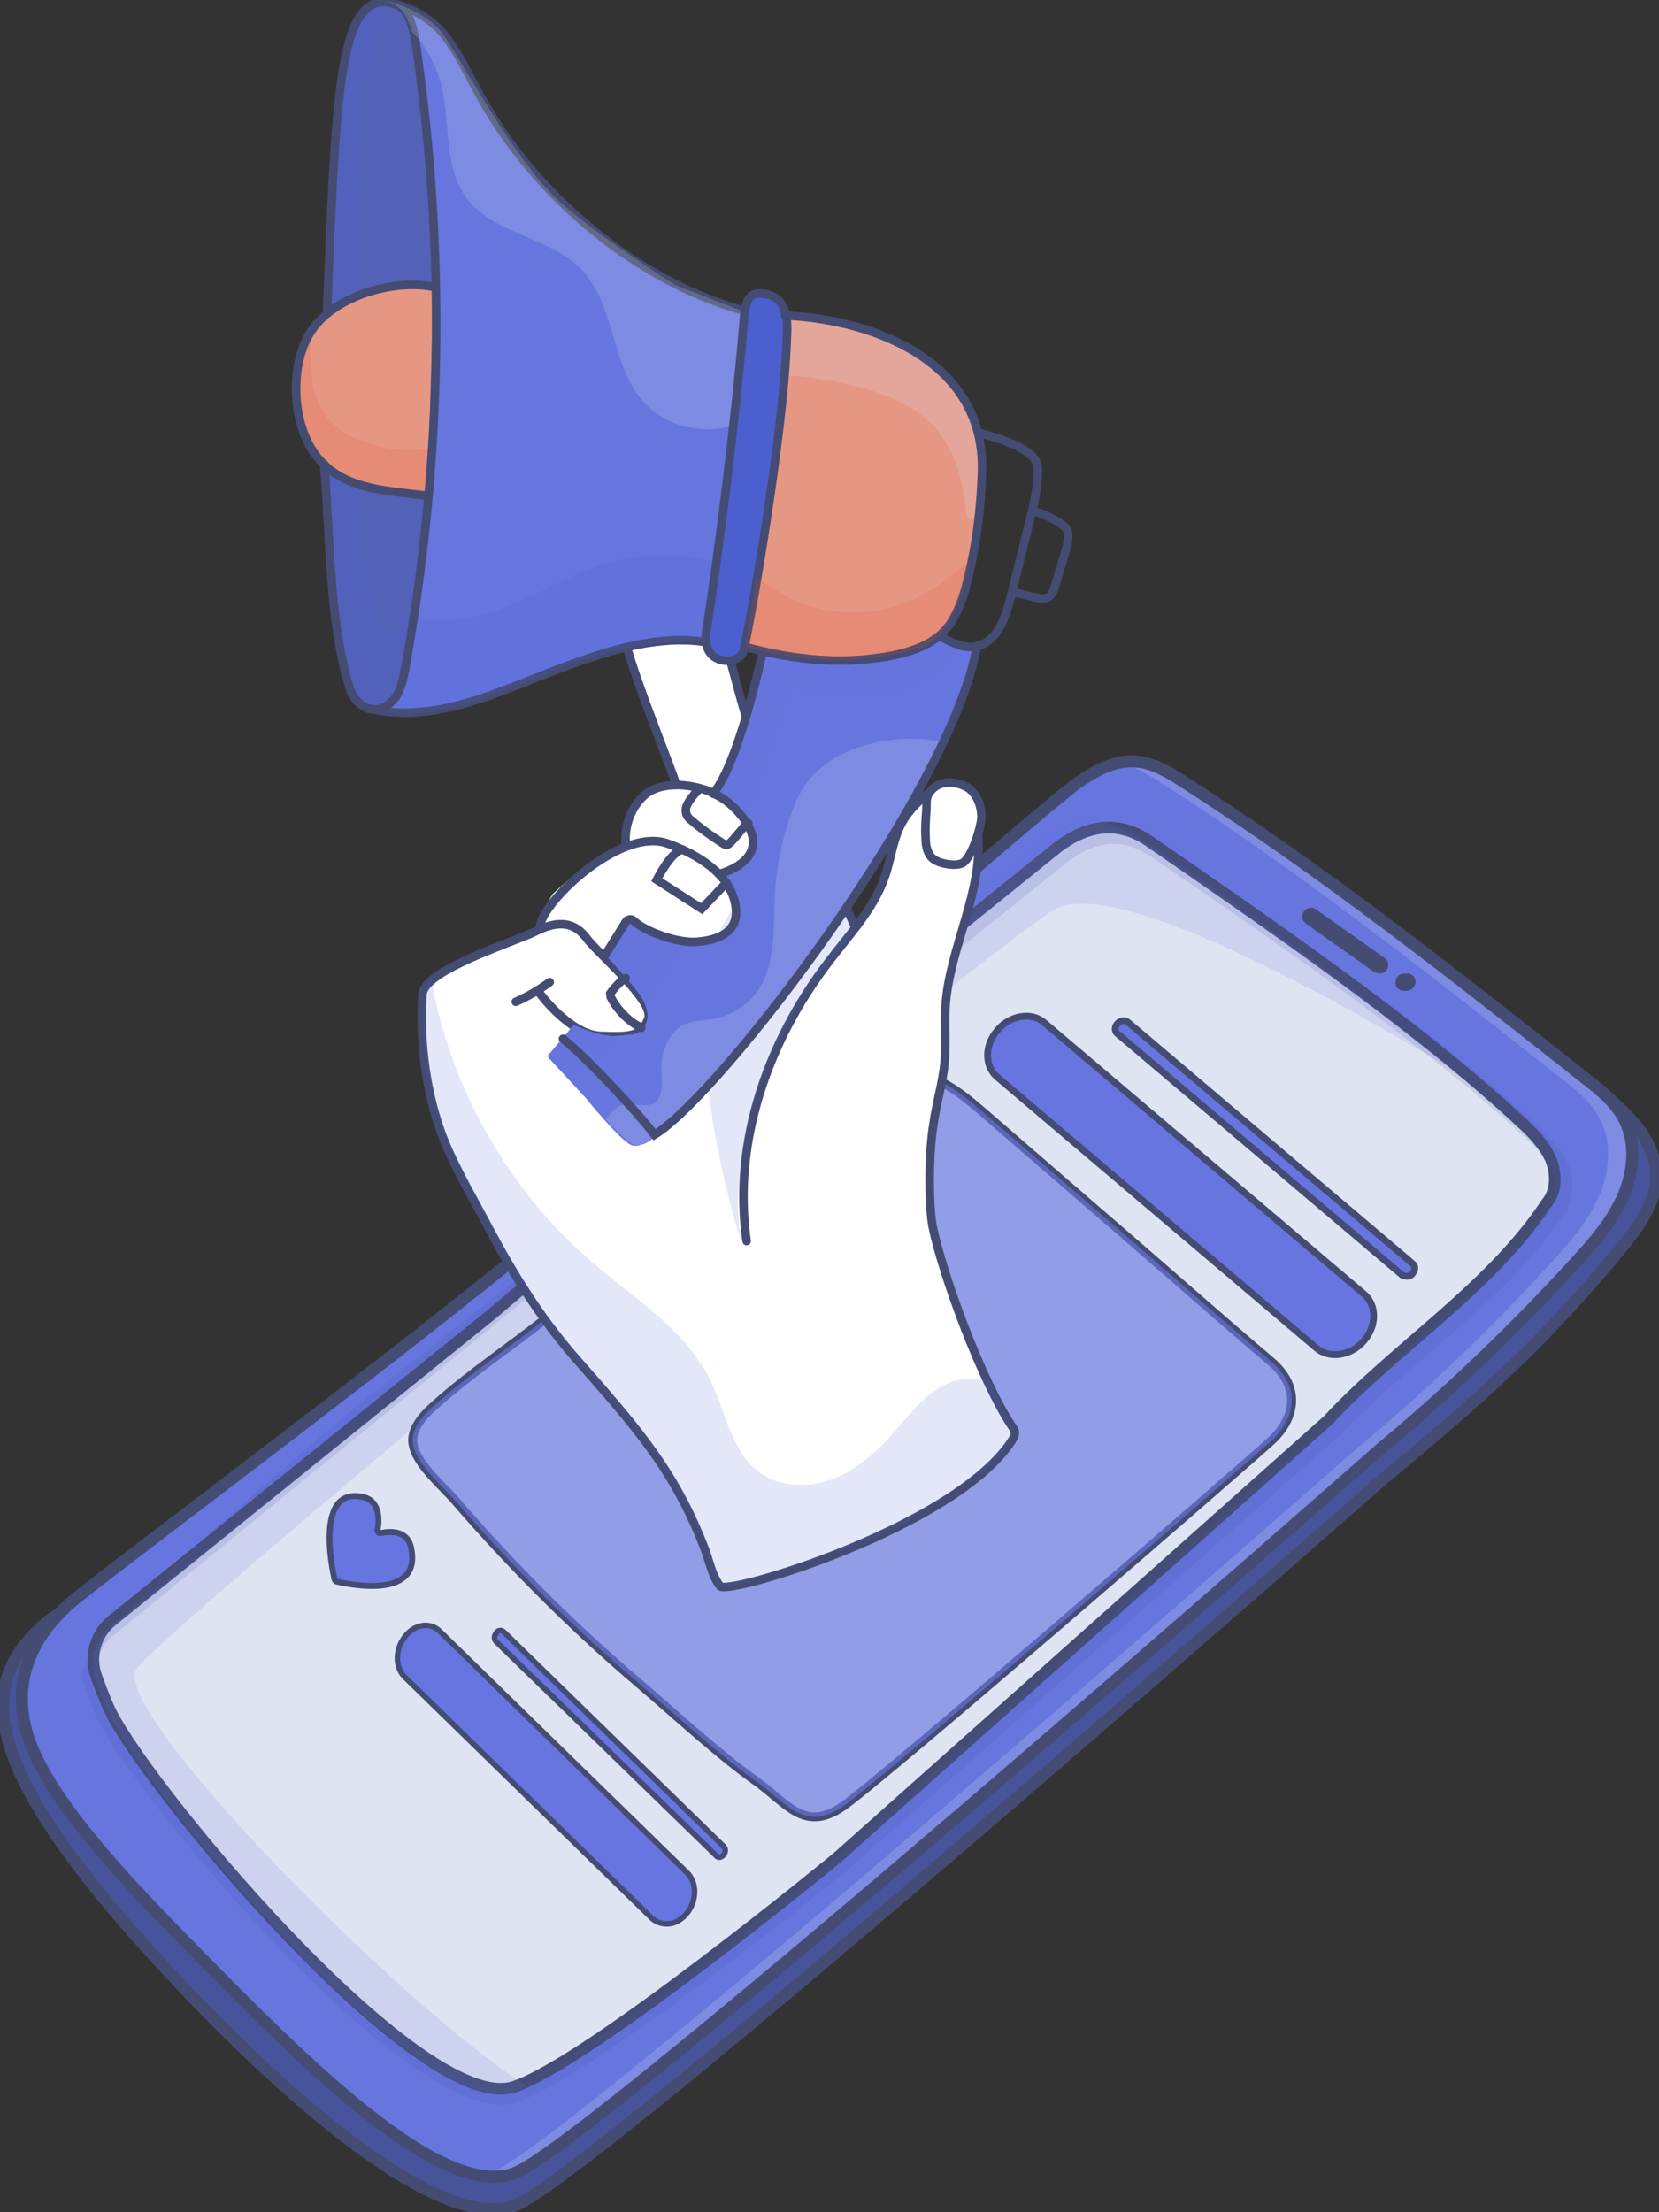<svg width="135" height="180" viewBox="0 0 135 180" fill="none" xmlns="http://www.w3.org/2000/svg">
<rect x="0" y="0" width="135" height="180" fill="#333333" stroke="none"/>
<g clip-path="url(#clip0)">
<path d="M32.697 112.459C22.017 121.066 5.528 130.473 3.889 131.931C2.577 133.154 0.001 134.894 0.235 138.986C0.563 143.737 4.357 151.356 13.585 160.293C25.155 171.487 34.524 181.882 41.925 179.436C48.389 177.272 112.469 120.408 112.469 120.408C118.091 115.752 123.009 111.565 127.927 106.157C129.38 104.557 131.581 102.159 132.846 100.371C135.984 95.95 135.188 93.363 132.331 90.682C131.16 89.6 130.223 91.247 128.958 90.259C118.372 81.887 107.785 73.515 96.402 66.225C95.091 65.378 93.686 64.531 92.14 64.531C90.5 64.531 89.048 65.378 87.69 66.319C85.488 67.777 74.386 77.56 60.709 88.425" fill="#47549B"/>
<path d="M32.698 112.459C22.017 121.066 5.576 130.52 3.889 131.931C-1.685 136.682 -2.528 142.937 13.586 160.293C23.329 170.782 35.883 181.741 41.926 179.436C48.296 176.99 112.47 120.408 112.47 120.408C118.091 115.752 123.01 111.565 127.928 106.157C129.38 104.557 131.535 102.112 132.847 100.371C135.329 97.032 135.142 94.821 133.784 92.47C130.692 87.202 107.739 73.515 96.403 66.225C95.092 65.378 93.686 64.531 92.141 64.531C90.501 64.531 89.049 65.378 87.691 66.319C85.489 67.777 74.387 77.56 60.709 88.425" stroke="#444C73" stroke-width="0.979" stroke-miterlimit="10"/>
<path d="M32.697 109.825C22.017 118.432 7.262 129.062 5.622 130.52C4.217 131.837 1.266 134.8 1.828 139.175C2.437 143.549 6.559 149.287 14.803 157.706C24.828 167.959 35.929 179.107 41.925 176.802C48.249 174.356 112.47 117.774 112.47 117.774C118.091 113.118 123.338 108.038 128.256 102.676C129.708 101.077 131.16 99.431 132.05 97.408C132.94 95.433 133.174 93.034 132.191 91.106C131.488 89.695 130.177 88.66 128.912 87.672C118.325 79.3 107.739 70.928 96.356 63.638C95.045 62.791 93.639 61.944 92.094 61.944C90.454 61.944 89.002 62.791 87.644 63.732C85.442 65.19 74.2 75.913 60.475 86.778" fill="#6676DE"/>
<path opacity="0.2" d="M39.958 176.802C46.282 174.356 110.503 117.774 110.503 117.774C116.124 113.117 121.37 108.038 126.289 102.676C127.741 101.077 129.193 99.43 130.083 97.408C130.973 95.433 131.207 93.034 130.223 91.106C129.521 89.694 128.209 88.66 126.944 87.672C116.358 79.3 105.772 70.928 94.389 63.638C93.358 62.979 92.234 62.273 91.063 62.038C91.391 61.944 91.766 61.897 92.141 61.944C93.686 61.991 95.091 62.838 96.403 63.638C107.739 70.928 118.372 79.3 128.959 87.672C130.223 88.66 131.488 89.694 132.238 91.106C133.221 93.034 132.987 95.433 132.097 97.408C131.207 99.383 129.755 101.077 128.303 102.676C123.384 108.085 118.091 113.117 112.517 117.774C112.517 117.774 48.343 174.356 41.972 176.802C41.129 177.131 40.145 177.178 39.115 177.037C39.396 176.99 39.677 176.943 39.958 176.802Z" fill="#DFE4F2"/>
<path d="M34.57 111.471L9.088 131.884C7.776 132.966 7.261 134.753 7.823 136.352C8.057 137.011 8.338 137.763 8.76 138.751C11.008 144.348 34.148 172.333 41.83 169.794C47.92 167.771 68.109 151.168 68.109 151.168L108.066 115.563C113.64 109.543 121.275 104.839 125.866 97.878C126.709 96.891 126.662 95.385 126.147 94.21C125.585 93.034 124.648 92.093 123.664 91.2C115.139 83.298 103.1 75.067 93.498 68.435C91.718 67.212 89.188 66.553 86.05 68.952L60.614 89.459" fill="#DFE4F2"/>
<path d="M38.881 104.793C28.201 113.4 7.262 129.015 5.622 130.52C4.077 131.931 0.798 135.271 2.062 140.539C3.093 144.819 7.496 150.275 14.803 157.706C24.828 167.959 35.929 179.107 41.925 176.802C48.249 174.356 112.47 117.774 112.47 117.774C118.091 113.118 123.338 108.038 128.256 102.676C129.708 101.077 131.16 99.431 132.05 97.408C132.94 95.433 133.174 93.034 132.191 91.106C131.488 89.695 130.177 88.66 128.912 87.672C118.325 79.3 107.739 70.928 96.356 63.638C95.045 62.791 93.639 61.944 92.094 61.944C90.454 61.944 89.002 62.791 87.644 63.732C85.442 65.19 52.278 94.21 38.553 105.075" stroke="#444C73" stroke-width="0.979" stroke-miterlimit="10"/>
<path d="M40.097 106.862L9.088 131.884C7.776 132.966 7.261 134.753 7.823 136.352C8.057 137.011 8.338 137.763 8.76 138.751C11.008 144.348 34.148 172.333 41.83 169.794C47.92 167.771 68.109 151.168 68.109 151.168L108.066 115.563C113.64 109.543 121.275 104.839 125.866 97.878C126.709 96.891 126.662 95.385 126.147 94.21C125.585 93.034 124.648 92.093 123.664 91.2C115.139 83.298 103.1 75.067 93.498 68.435C91.718 67.212 89.188 66.553 86.05 68.952L60.614 89.459L40.097 106.862Z" stroke="#444C73" stroke-width="0.945" stroke-miterlimit="10"/>
<path opacity="0.15" d="M28.902 114.482L60.802 89.177L86.003 69.047C88.861 66.93 91.718 66.742 94.341 68.529L95.793 69.517C105.068 75.867 116.638 83.815 124.836 91.341C125.96 92.376 126.897 93.316 127.506 94.539C128.208 96.091 128.115 97.784 127.178 98.913C124.32 103.24 120.198 106.768 116.264 110.155C113.828 112.224 111.298 114.388 109.144 116.692L68.765 152.344C67.922 153.003 48.202 169.041 42.018 171.064C41.644 171.205 41.222 171.252 40.8 171.252C31.526 171.252 9.837 144.631 7.823 139.645C7.449 138.751 7.167 137.952 6.886 137.246C6.137 135.412 6.746 133.295 28.902 114.482ZM8.151 136.823C8.432 137.528 8.713 138.328 9.088 139.175C10.165 141.856 16.583 150.228 23.562 157.518C31.9 166.172 38.646 170.782 41.597 169.794C47.546 167.866 67.688 151.451 67.875 151.309L108.16 115.705C110.361 113.353 112.891 111.189 115.327 109.073C119.215 105.733 123.196 102.3 126.007 98.114L126.054 98.067C126.756 97.267 126.616 95.997 126.241 95.151C125.773 94.116 124.883 93.269 123.899 92.376C115.795 84.897 104.272 76.995 95.044 70.646L93.592 69.658C91.437 68.2 89.236 68.341 86.893 70.128L61.786 90.212L9.182 133.107C8.057 134.001 7.636 135.459 8.151 136.823Z" fill="#4455B0"/>
<path d="M112.28 79.206C112.515 79.206 112.702 79.112 112.843 78.924C113.077 78.594 112.983 78.171 112.655 77.936L107.081 73.985C106.753 73.75 106.331 73.844 106.097 74.173C105.863 74.502 105.957 74.926 106.285 75.161L111.859 79.112C111.999 79.159 112.14 79.206 112.28 79.206Z" fill="#444C73"/>
<path d="M113.593 79.723C113.64 79.582 113.687 79.488 113.78 79.394L113.921 79.3C114.014 79.253 114.155 79.206 114.296 79.206H114.483C114.577 79.206 114.67 79.206 114.764 79.253C114.858 79.3 114.904 79.347 114.998 79.394C115.045 79.441 115.092 79.535 115.139 79.629C115.186 79.723 115.186 79.817 115.186 79.912C115.186 79.959 115.186 80.053 115.139 80.1C115.092 80.241 115.045 80.335 114.951 80.429L114.811 80.523C114.717 80.57 114.577 80.617 114.436 80.617H114.249C114.155 80.617 114.061 80.617 113.968 80.57C113.874 80.523 113.827 80.476 113.733 80.429C113.687 80.382 113.64 80.288 113.593 80.194C113.546 80.1 113.546 80.006 113.546 79.912C113.593 79.865 113.593 79.77 113.593 79.723Z" fill="#444C73"/>
<path opacity="0.15" d="M8.761 139.127C8.386 138.187 8.058 137.387 7.824 136.729C7.215 135.129 7.73 133.295 9.089 132.213L37.99 109.214L60.475 89.647L84.88 68.153C88.018 65.754 90.548 66.789 93.265 68.576C98.979 72.339 105.303 76.948 111.393 81.557C111.393 81.557 118.747 87.296 118.419 87.154C115.374 85.414 91.391 70.551 85.676 74.079C79.352 77.936 13.445 132.448 11.103 135.788C8.855 139.033 32.088 162.785 42.862 169.747C42.441 169.935 42.066 170.076 41.738 170.217C34.056 172.804 10.962 144.724 8.761 139.127Z" fill="#6676DE"/>
<path d="M89.283 98.537C86.238 95.903 83.146 93.222 80.102 90.588C78.79 89.46 77.431 88.284 75.745 87.672C70.686 85.791 63.613 91.999 59.866 94.728C54.572 98.631 49.748 103.005 44.642 107.097C41.55 109.59 38.224 111.754 35.32 114.388C34.571 115.046 33.868 115.799 33.634 116.739C33.165 118.574 35.929 120.784 37.007 122.054C41.55 127.322 46.656 132.449 52.043 137.011C54.853 139.41 58.46 142.749 61.505 144.913C64.035 146.7 65.44 149.146 68.578 146.983C71.904 144.678 101.696 118.856 103.523 117.163C105.49 115.281 105.771 112.836 103.523 110.86C99.026 107.05 93.779 102.394 89.283 98.537Z" stroke="#444C73" stroke-width="0.728" stroke-miterlimit="10" stroke-linecap="round"/>
<path opacity="0.64" d="M89.283 98.537C86.238 95.903 83.146 93.222 80.102 90.588C78.79 89.46 77.431 88.284 75.745 87.672C70.686 85.791 63.613 91.999 59.866 94.728C54.572 98.631 49.748 103.005 44.642 107.097C41.55 109.59 38.224 111.754 35.32 114.388C34.571 115.046 33.868 115.799 33.634 116.739C33.165 118.574 35.929 120.784 37.007 122.054C41.55 127.322 46.656 132.449 52.043 137.011C54.853 139.41 58.46 142.749 61.505 144.913C64.035 146.7 65.44 149.146 68.578 146.983C71.904 144.678 101.696 118.856 103.523 117.163C105.49 115.281 105.771 112.836 103.523 110.86C99.026 107.05 93.779 102.394 89.283 98.537Z" fill="#6775E1"/>
<path d="M54.431 156.53C54.993 156.483 55.508 156.154 55.93 155.637C56.726 154.602 56.726 153.144 55.883 152.344L35.788 132.731C34.991 131.931 33.68 132.166 32.93 133.201C32.134 134.236 32.134 135.694 32.977 136.494L53.073 156.107C53.447 156.436 53.963 156.577 54.431 156.53Z" fill="#6775E1" stroke="#444C73" stroke-width="0.447" stroke-miterlimit="10" stroke-linecap="round"/>
<path d="M58.553 151.122C58.647 151.122 58.787 151.027 58.881 150.933C59.068 150.698 59.068 150.416 58.881 150.228L40.987 132.778C40.8 132.59 40.519 132.637 40.378 132.872C40.191 133.107 40.191 133.39 40.378 133.578L58.272 150.98C58.319 151.075 58.459 151.122 58.553 151.122Z" fill="#6775E1" stroke="#444C73" stroke-width="0.447" stroke-miterlimit="10" stroke-linecap="round"/>
<path d="M29.605 121.819C30.916 122.148 30.87 123.7 30.729 124.453C30.682 124.641 30.823 124.782 31.01 124.735C31.666 124.594 33.118 124.453 33.446 125.911C34.383 130.191 28.387 128.921 27.403 128.686C27.31 128.686 27.263 128.592 27.216 128.498C26.982 127.416 25.67 120.878 29.605 121.819Z" fill="#6775E1" stroke="#444C73" stroke-width="0.481" stroke-miterlimit="10" stroke-linecap="round"/>
<path d="M109.002 110.201C109.704 110.107 110.454 109.731 110.969 109.12C112.047 107.897 112.047 106.203 111.016 105.31L84.972 83.204C83.941 82.31 82.208 82.592 81.177 83.815C80.1 85.038 80.1 86.731 81.131 87.625L107.175 109.731C107.643 110.107 108.299 110.295 109.002 110.201Z" fill="#6775E1" stroke="#444C73" stroke-width="0.551" stroke-miterlimit="10" stroke-linecap="round"/>
<path d="M114.53 103.852C114.67 103.852 114.858 103.758 114.951 103.617C115.186 103.334 115.186 103.005 114.951 102.817L91.764 83.157C91.53 82.969 91.155 83.016 90.921 83.298C90.687 83.58 90.687 83.909 90.921 84.097L114.108 103.758C114.249 103.805 114.389 103.852 114.53 103.852Z" fill="#6775E1" stroke="#444C73" stroke-width="0.551" stroke-miterlimit="10" stroke-linecap="round"/>
<path d="M60.615 57.993C60.287 57.335 58.133 48.68 57.43 48.304C55.65 47.363 51.247 50.938 51.106 52.302C50.966 53.572 54.666 62.697 55.181 64.343L58.929 66.224L60.615 57.993Z" fill="white"/>
<path d="M80.428 119.373C80.428 119.373 82.583 117.397 82.536 116.221C82.723 116.927 77.664 106.909 76.212 101.029C75.135 96.608 75.369 94.445 75.978 91.293C76.634 88.142 77.102 85.508 76.915 82.639C76.728 79.77 78.742 74.032 78.742 74.032L79.538 70.081C79.538 70.081 80.522 64.578 78.367 63.731C76.212 62.885 75.182 64.813 75.182 64.813L73.448 66.882L71.762 71.962L69.607 75.302C69.607 75.302 60.895 61.238 60.286 60.157C60.286 60.11 58.037 64.437 58.037 64.437C58.037 64.437 53.494 61.991 51.526 65.66C50.355 67.823 50.87 68.576 50.87 68.576C50.87 68.576 47.826 69.94 44.968 72.762C44.593 73.326 44.031 74.549 43.891 75.443C43.891 75.443 36.537 77.888 34.85 79.723C34.85 79.723 34.476 81.651 34.382 83.109C34.241 87.201 35.506 90.776 35.506 90.776C35.6 92.093 38.832 97.925 38.832 97.925L40.097 100.606C40.706 101.876 41.408 103.099 42.158 104.275L43.61 106.532L46.374 110.154L52.51 117.256C52.51 117.256 56.866 123.747 57.428 126.428C57.99 129.109 58.412 129.297 59.208 129.109C60.005 128.921 71.762 125.393 74.713 123.135" fill="white"/>
<path d="M79.585 67.87C80.006 72.432 77.336 77.042 76.962 81.604C76.821 83.203 77.008 84.802 76.868 86.402C76.727 88.048 76.212 89.694 75.978 91.34C75.509 94.115 75.603 98.301 75.884 99.759C76.634 103.522 79.913 112.553 82.489 116.268C82.723 116.645 82.489 116.974 82.255 117.35C77.477 124.358 59.208 129.814 58.599 129.062C57.897 128.168 57.709 126.898 57.288 125.863C56.772 124.546 56.21 123.276 55.554 122.054C53.259 117.632 49.84 113.964 46.608 110.248C43.938 107.144 41.783 103.71 39.862 100.089C38.597 97.69 37.192 95.338 36.162 92.845C34.71 89.271 34.101 84.755 34.382 80.899C34.522 78.876 41.97 76.618 43.703 75.725C45.437 74.878 46.748 75.019 47.732 76.336C48.715 77.653 53.353 81.51 52.744 82.921C52.135 84.332 51.386 84.379 48.856 84.285C46.327 84.191 43.797 80.663 43.797 80.663" stroke="#444C73" stroke-width="0.694" stroke-miterlimit="10" stroke-linecap="round"/>
<path d="M78.694 64.06C79.49 64.531 79.865 65.566 79.865 66.506C79.818 67.447 78.975 70.034 78.226 70.269C77.804 70.41 77.289 70.363 76.867 70.269C76.446 70.175 76.071 70.034 75.79 69.751C75.415 69.328 75.322 68.717 75.322 68.152C75.275 67.494 75.322 66.788 75.368 66.13C75.462 65.283 75.228 65.001 75.743 64.343C76.586 63.355 77.945 63.637 78.694 64.06Z" stroke="#444C73" stroke-width="0.694" stroke-miterlimit="10" stroke-linecap="round"/>
<path d="M75.697 64.39C74.76 65.189 74.011 65.848 73.402 66.93C72.653 68.293 72.512 69.893 71.997 71.351C71.107 73.938 69.139 76.007 67.5 78.171C62.535 84.614 59.584 92.892 60.755 100.982" stroke="#444C73" stroke-width="0.694" stroke-miterlimit="10" stroke-linecap="round"/>
<path opacity="0.15" d="M34.429 82.592C34.476 81.134 34.898 79.817 34.898 79.817C34.944 79.77 34.991 79.676 35.085 79.629C36.631 88.518 41.362 96.843 48.201 102.723C51.714 105.733 55.883 108.273 57.85 112.412C59.068 114.952 59.537 118.15 61.785 119.796C63.518 121.066 65.954 121.066 67.968 120.266C69.983 119.42 71.575 117.915 72.981 116.269C74.339 114.716 75.65 112.976 77.618 112.365C78.602 112.083 79.585 112.13 80.522 112.365C81.6 114.622 82.396 116.222 82.49 116.269C82.536 117.444 80.382 119.373 80.382 119.373L74.854 123.136C71.903 125.393 60.146 128.921 59.349 129.109C58.553 129.297 58.131 129.109 57.569 126.428C57.007 123.747 52.651 117.256 52.651 117.256L46.514 110.154L43.751 106.532L42.299 104.275C41.549 103.099 40.846 101.876 40.238 100.606L38.973 97.925C38.973 97.925 35.694 92.093 35.647 90.776C35.6 90.87 34.289 86.684 34.429 82.592Z" fill="#4C5FCE"/>
<path opacity="0.15" d="M61.035 91.199C60.239 94.68 59.677 97.831 60.379 101.359C58.365 94.492 56.96 87.86 57.522 80.71C57.663 78.876 57.99 76.995 58.787 75.349C59.255 74.455 59.817 73.608 60.379 72.762C61.878 70.598 62.909 66.694 64.455 64.531C64.923 66.93 69.561 75.396 69.561 75.396C69.467 76.289 66.703 78.97 66.235 79.723C63.846 83.344 61.972 86.966 61.035 91.199Z" fill="#4C5FCE"/>
<path d="M79.727 52.584C79.727 52.584 77.291 61.85 71.904 69.187C67.126 75.678 68.016 75.443 68.016 75.443C68.016 75.443 57.476 90.447 53.401 92.187C53.495 92.328 52.558 93.363 51.668 93.127C50.778 92.892 47.499 88.942 47.499 88.942L44.548 85.931L46.703 83.391C46.703 83.391 48.904 84.426 50.216 84.285C51.527 84.144 51.949 84.285 52.558 83.391C53.167 82.545 52.464 81.416 51.902 80.663C51.387 79.911 49.279 77.7 49.279 77.7C49.279 77.7 51.106 74.831 51.2 74.831C51.293 74.831 52.464 75.678 53.776 76.054C55.041 76.477 57.617 76.854 58.882 76.195C60.146 75.537 60.006 74.69 59.959 73.938C59.912 73.185 58.694 71.069 58.694 71.069C58.694 71.069 59.772 70.645 60.521 69.987C61.271 69.375 61.364 67.447 60.428 66.412C59.491 65.377 58.085 64.531 58.085 64.531C58.085 64.531 61.364 58.369 62.067 53.196C62.114 52.678 72.747 55.265 76.448 51.879C76.494 51.831 77.431 52.349 78.602 52.443C79.727 52.584 79.727 52.584 79.727 52.584Z" fill="#6676DE"/>
<path d="M60.709 58.275C60.381 57.617 58.367 49.056 57.664 48.68C55.884 47.739 50.966 50.185 50.825 51.549C50.685 52.819 54.526 62.226 55.041 63.872" stroke="#444C73" stroke-width="0.694" stroke-miterlimit="10" stroke-linecap="round"/>
<path d="M31.572 0.142C31.572 0.142 33.071 -0.093 33.727 3.011C34.382 6.115 36.162 23.377 35.413 31.231C34.991 35.417 34.617 51.174 32.321 56.395C31.853 57.477 31.244 57.618 30.635 57.665C26.232 58.041 26.372 38.428 26.372 38.428L26.934 18.015C26.934 17.121 26.981 16.18 27.075 15.287C27.309 13.029 27.356 8.279 27.497 7.432C27.637 6.303 28.152 0.142 31.572 0.142Z" fill="#5362B7"/>
<path d="M79.727 52.584C79.727 52.584 76.354 61.709 71.623 69.516C68.906 73.985 67.875 75.537 67.875 75.537C67.875 75.537 57.617 89.882 53.542 92.281C53.307 92.328 52.183 93.504 51.387 93.175C50.497 92.846 47.686 89.365 47.686 89.365L44.642 86.073L46.562 83.533C46.562 83.533 49.045 84.426 50.356 84.285C51.668 84.144 51.855 84.379 52.417 83.533C53.026 82.686 52.511 81.604 51.996 80.852C51.481 80.099 49.279 77.701 49.279 77.701C49.279 77.701 51.106 74.831 51.2 74.831C51.293 74.831 52.652 75.678 53.916 76.101C55.181 76.525 57.242 77.089 58.554 76.431C59.865 75.772 60.053 74.455 60.006 73.703C59.959 72.95 58.601 71.163 58.601 71.163C58.601 71.163 59.631 70.739 60.381 70.128C61.13 69.516 61.552 67.682 60.615 66.695C59.678 65.707 58.085 64.578 58.085 64.578C58.085 64.578 61.786 58.464 62.489 53.29C62.535 52.772 72.7 55.218 76.401 51.832C76.448 51.785 77.665 52.396 78.79 52.537C79.305 52.725 79.211 52.678 79.727 52.584Z" fill="#6676DE"/>
<path d="M60.428 25.305L59.21 39.086L57.196 52.208C57.196 52.208 51.949 51.926 46.469 54.043C41.035 56.159 35.554 58.934 30.589 57.758C30.542 57.712 32.369 58.135 33.165 53.008C33.962 47.881 35.742 37.111 35.414 30.479C35.086 23.847 35.32 15.757 34.945 13.64C34.571 11.524 33.915 4.234 33.774 3.481C33.634 2.728 33.212 0.565 31.713 0.189C30.214 -0.141 34.617 0.471 36.304 3.152C38.786 7.056 42.393 13.734 45.86 16.698C49.326 19.661 54.947 23.188 54.947 23.188L60.428 25.305Z" fill="#6676DE"/>
<path d="M63.94 25.681C63.94 25.681 80.476 26.998 79.914 37.816C79.258 50.091 76.4 52.067 75.089 52.631C73.777 53.196 69.936 53.901 66.61 53.666C63.285 53.431 60.615 52.631 60.615 52.631C60.615 52.631 63.285 36.498 63.425 35.135C63.519 33.771 63.94 25.681 63.94 25.681Z" fill="#E69784"/>
<path d="M62.394 23.94C62.394 23.94 64.549 23.893 63.893 30.102C63.238 36.357 60.614 52.631 60.614 52.631C60.614 52.631 60.427 53.901 58.788 53.76C56.352 53.525 57.898 47.787 57.898 47.787L60.427 25.351C60.427 25.304 60.755 23.376 62.394 23.94Z" fill="#4C5FCE"/>
<path opacity="0.2" d="M66.564 30.808C65.627 30.666 64.643 30.525 63.706 30.619C63.847 28.174 63.987 25.634 63.987 25.634C63.987 25.634 80.523 27.092 79.961 37.769C79.867 39.274 79.773 40.591 79.633 41.767C79.539 42.378 78.649 42.378 78.602 41.719V41.672C78.415 39.18 77.712 36.64 76.073 34.758C73.684 32.219 69.983 31.372 66.564 30.808Z" fill="#DFE4F2"/>
<path opacity="0.15" d="M31.572 0.142C30.916 2.306 30.12 4.893 29.745 6.492C28.996 9.596 28.574 48.258 30.823 50.845C31.9 52.068 33.118 50.234 34.102 48.023C33.68 51.456 33.118 54.608 32.322 56.442C31.853 57.524 31.244 57.665 30.635 57.712C26.232 58.088 26.372 38.475 26.372 38.475L26.935 18.062C26.935 17.169 26.982 16.228 27.075 15.334C27.309 13.076 27.356 8.326 27.497 7.479C27.637 6.304 28.152 0.142 31.572 0.142Z" fill="#4C5FCE"/>
<path d="M57.195 52.208C51.808 51.502 46.141 54.23 41.035 56.159C37.615 57.476 33.727 58.558 30.12 57.664" stroke="#444C73" stroke-width="0.694" stroke-miterlimit="10" stroke-linecap="round"/>
<path d="M31.292 0.142C33.259 0.471 34.992 1.365 36.21 2.917C37.428 4.469 38.224 6.304 39.208 8.044C43.658 15.993 51.856 22.907 60.615 25.305" stroke="#444C73" stroke-width="0.694" stroke-miterlimit="10" stroke-linecap="round"/>
<path d="M60.614 52.631C63.8 53.478 66.985 53.948 70.264 53.666C72.653 53.431 75.791 52.961 77.29 50.797C77.946 49.809 78.368 48.68 78.649 47.505C79.445 44.494 79.82 41.39 79.913 38.286C79.96 35.981 79.398 34.053 78.414 32.454C75.463 27.656 68.765 25.869 63.893 25.681" stroke="#444C73" stroke-width="0.694" stroke-miterlimit="10" stroke-linecap="round"/>
<path d="M79.585 35.182C81.881 35.84 84.41 36.64 84.457 38.145C84.457 39.65 84.129 41.108 83.754 42.519C83.239 44.589 82.724 46.658 82.209 48.727C81.787 50.327 81.131 52.208 79.492 52.584C78.508 52.819 77.478 52.302 76.588 51.832" stroke="#444C73" stroke-width="0.694" stroke-miterlimit="10" stroke-linecap="round"/>
<path d="M82.396 48.163C82.958 48.304 83.567 48.446 84.129 48.587C84.504 48.681 84.972 48.775 85.3 48.587C85.628 48.398 85.769 48.022 85.862 47.646C86.144 46.752 86.378 45.906 86.659 45.012C86.846 44.401 87.034 43.742 86.846 43.131C86.659 42.613 84.692 41.672 84.129 41.626" stroke="#444C73" stroke-width="0.694" stroke-miterlimit="10" stroke-linecap="round"/>
<path d="M49.279 77.653L50.919 75.02C51.059 74.784 51.387 74.737 51.575 74.925C52.465 75.772 55.181 76.807 56.821 76.619C58.929 76.431 60.428 75.49 59.725 73.138C59.023 70.787 56.399 69.375 54.291 68.623C50.357 67.259 43.752 73.75 43.939 75.537" stroke="#444C73" stroke-width="0.694" stroke-miterlimit="10" stroke-linecap="round"/>
<path d="M44.734 79.911C43.891 80.523 42.954 81.087 41.971 81.51" stroke="#444C73" stroke-width="0.694" stroke-miterlimit="10" stroke-linecap="round"/>
<path d="M50.917 68.67C50.917 68.67 50.636 66.459 52.323 64.813C52.979 64.155 54.009 63.873 55.087 63.873C55.695 63.873 56.351 63.967 57.007 64.155C57.382 64.249 57.757 64.39 58.084 64.578C58.74 64.86 59.302 65.284 59.771 65.754C60.239 66.224 60.614 66.695 60.848 67.118C62.581 70.128 58.506 71.116 58.506 71.116" stroke="#444C73" stroke-width="0.694" stroke-miterlimit="10" stroke-linecap="round"/>
<path d="M56.96 64.155C56.632 64.437 56.07 65.096 55.882 65.566C55.789 65.754 55.789 65.989 55.836 66.177C55.836 66.224 55.882 66.271 55.882 66.318C55.976 66.507 56.117 66.648 56.257 66.742C57.241 67.635 59.021 68.764 59.068 68.764C59.161 68.764 59.208 68.717 59.302 68.67C59.77 68.294 60.332 67.447 60.801 67.024C60.848 66.977 60.848 66.977 60.895 66.977" stroke="#444C73" stroke-width="0.694" stroke-miterlimit="10" stroke-linecap="round"/>
<path d="M50.919 79.582C50.45 79.864 50.076 80.287 49.748 80.711C49.701 80.758 49.701 80.805 49.654 80.852C49.654 80.946 49.701 81.04 49.701 81.134C50.263 82.216 51.153 83.11 52.184 83.627" stroke="#444C73" stroke-width="0.694" stroke-miterlimit="10" stroke-linecap="round"/>
<path d="M62.066 53.007C62.066 53.007 60.193 61.944 58.038 64.578" stroke="#444C73" stroke-width="0.694" stroke-miterlimit="10" stroke-linecap="round"/>
<path d="M68.952 74.032C69.514 75.208 69.561 75.584 69.748 75.302" stroke="#444C73" stroke-width="0.694" stroke-miterlimit="10" stroke-linecap="round"/>
<path d="M59.115 71.821L57.101 73.938L53.447 71.586C53.447 71.586 54.618 69.234 55.555 69.14" stroke="#444C73" stroke-width="0.694" stroke-miterlimit="10" stroke-linecap="round"/>
<path d="M35.273 23.282C35.273 23.282 24.968 22.106 24.078 30.619C23.001 41.343 34.805 40.073 34.805 40.073L35.273 23.282Z" fill="#E69784"/>
<path opacity="0.15" d="M24.125 30.666C24.265 29.255 24.687 28.079 25.249 27.186C25.39 28.973 25.155 30.807 25.764 32.453C26.373 34.1 27.825 35.275 29.418 35.887C31.151 36.545 33.072 36.781 34.945 36.498L34.852 40.12C34.805 40.073 23 41.343 24.125 30.666Z" fill="#DD4E2A"/>
<path d="M35.459 23.376C32.227 22.671 27.683 23.94 25.622 26.527C23.561 29.114 23.655 34.006 25.482 36.734C27.496 39.744 30.962 39.885 34.569 40.308" stroke="#444C73" stroke-width="0.694" stroke-miterlimit="10" stroke-linecap="round"/>
<path opacity="0.15" d="M58.178 45.717L57.194 52.208C57.194 52.208 51.948 51.926 46.467 54.042C41.033 56.159 35.553 58.934 30.587 57.758C30.541 57.711 32.367 58.134 33.164 53.008C33.304 52.208 33.445 51.267 33.585 50.233C34.991 50.515 36.443 50.515 37.848 50.327C42.064 49.621 45.671 46.846 49.793 45.717C52.51 44.965 55.461 44.965 58.178 45.717Z" fill="#4C5FCE"/>
<path d="M26.608 25.494C27.31 7.856 27.591 0.189 31.292 0.142C32.041 0.142 32.791 0.565 33.166 1.224C33.541 1.882 33.681 2.682 33.822 3.434C36.304 20.32 36.023 37.581 32.978 54.373C32.838 55.172 32.651 55.972 32.229 56.677C31.76 57.336 30.964 57.853 30.168 57.712C29.278 57.524 28.622 56.677 28.388 55.784C26.748 50.234 26.889 43.649 26.374 37.77" stroke="#444C73" stroke-width="0.694" stroke-miterlimit="10" stroke-linecap="round"/>
<path opacity="0.2" d="M36.304 3.152C38.786 7.056 42.393 13.735 45.86 16.698C49.326 19.661 54.947 23.188 54.947 23.188L60.381 25.305L59.584 34.665C57.055 35.37 54.104 34.665 52.371 32.689C49.701 29.726 50.075 24.835 47.312 21.919C44.736 19.238 40.145 19.096 37.943 16.086C36.07 13.499 36.679 9.925 35.882 6.82C35.461 5.221 34.664 3.763 33.54 2.587C33.259 1.647 32.744 0.471 31.666 0.189C30.214 -0.188 34.617 0.424 36.304 3.152Z" fill="#DFE4F2"/>
<path d="M60.473 53.055C60.052 54.184 57.007 54.184 57.475 51.361C58.459 45.153 59.818 34.382 60.473 26.716C60.567 25.634 60.567 23.941 61.644 23.894C62.628 23.846 63.331 24.176 63.706 24.928C64.08 25.681 64.08 26.575 64.033 27.374C63.799 35.605 60.754 52.302 60.473 53.055Z" stroke="#444C73" stroke-width="0.694" stroke-miterlimit="10" stroke-linecap="round"/>
<path opacity="0.15" d="M68.718 49.809C71.903 49.998 74.854 48.916 77.337 46.893C77.665 46.611 78.321 46.047 78.93 45.812C77.759 51.079 76.072 52.255 75.089 52.632C73.777 53.196 69.936 53.901 66.61 53.666C63.284 53.431 60.614 52.632 60.614 52.632C60.614 52.632 61.036 50.139 61.551 46.987C62.301 47.458 63.003 47.975 63.8 48.398C65.299 49.245 66.985 49.715 68.718 49.809Z" fill="#DD4E2A"/>
<g opacity="0.15">
<path opacity="0.15" d="M64.267 55.923C64.267 55.923 63.003 60.674 60.567 66.647C60.52 66.553 60.473 66.506 60.38 66.412C59.443 65.424 58.038 64.531 58.038 64.531C58.038 64.531 61.316 58.369 62.019 53.196C62.066 52.678 72.699 55.265 76.4 51.879C76.447 51.831 77.149 52.208 78.086 52.396C78.18 52.49 78.227 52.537 78.227 52.537C78.227 52.537 75.229 56.817 70.357 56.535C65.532 56.253 64.267 55.923 64.267 55.923Z" fill="#4C5FCE"/>
<path opacity="0.15" d="M51.854 80.616C51.339 79.864 49.231 77.653 49.231 77.653C49.231 77.653 51.058 74.784 51.152 74.784C51.245 74.784 52.416 75.631 53.728 76.007C54.243 76.195 54.993 76.336 55.789 76.43C54.758 78.218 53.634 79.958 52.416 81.557C52.276 81.228 52.089 80.899 51.854 80.616Z" fill="#4C5FCE"/>
<path opacity="0.15" d="M44.5 85.931L46.655 83.392C46.655 83.392 48.856 84.426 50.168 84.285C50.215 84.285 50.262 84.285 50.309 84.285C49.559 85.132 48.763 85.884 47.967 86.59C47.217 87.201 46.468 87.343 45.765 87.296L44.5 85.931Z" fill="#4C5FCE"/>
</g>
<path opacity="0.2" d="M50.778 89.882C51.574 89.741 52.511 90.164 53.214 89.741C54.01 89.224 53.869 88.048 53.822 87.107C53.776 85.555 54.431 83.862 55.837 83.297C56.539 83.015 57.289 83.015 57.992 82.921C59.537 82.639 60.943 81.745 61.786 80.428C63.144 78.265 62.91 75.49 63.05 72.903C63.144 70.786 63.566 68.67 64.222 66.647C64.596 65.566 65.018 64.484 65.721 63.59C67.126 61.756 69.421 60.768 71.669 60.345C73.075 60.062 74.574 60.016 75.979 60.251C76.307 60.298 76.307 60.298 76.682 60.345C75.557 62.932 74.34 65.236 71.951 68.999C67.641 75.866 67.922 75.443 67.922 75.443C67.922 75.443 57.195 89.976 53.307 92.187C53.401 92.328 52.464 93.363 51.574 93.128C51.153 92.987 50.216 92.093 49.326 91.105C49.654 90.541 50.122 90.023 50.778 89.882Z" fill="#DFE4F2"/>
<path d="M79.492 52.584C77.431 64.437 58.6 89.13 53.26 92.328C51.808 90.4 47.686 86.026 45.812 84.521" stroke="#444C73" stroke-width="0.694" stroke-miterlimit="10" stroke-linecap="round"/>
</g>
<defs>
<clipPath id="clip0">
<rect width="135" height="180" fill="white" transform="matrix(-1 0 0 1 135 0)"/>
</clipPath>
</defs>
</svg>
